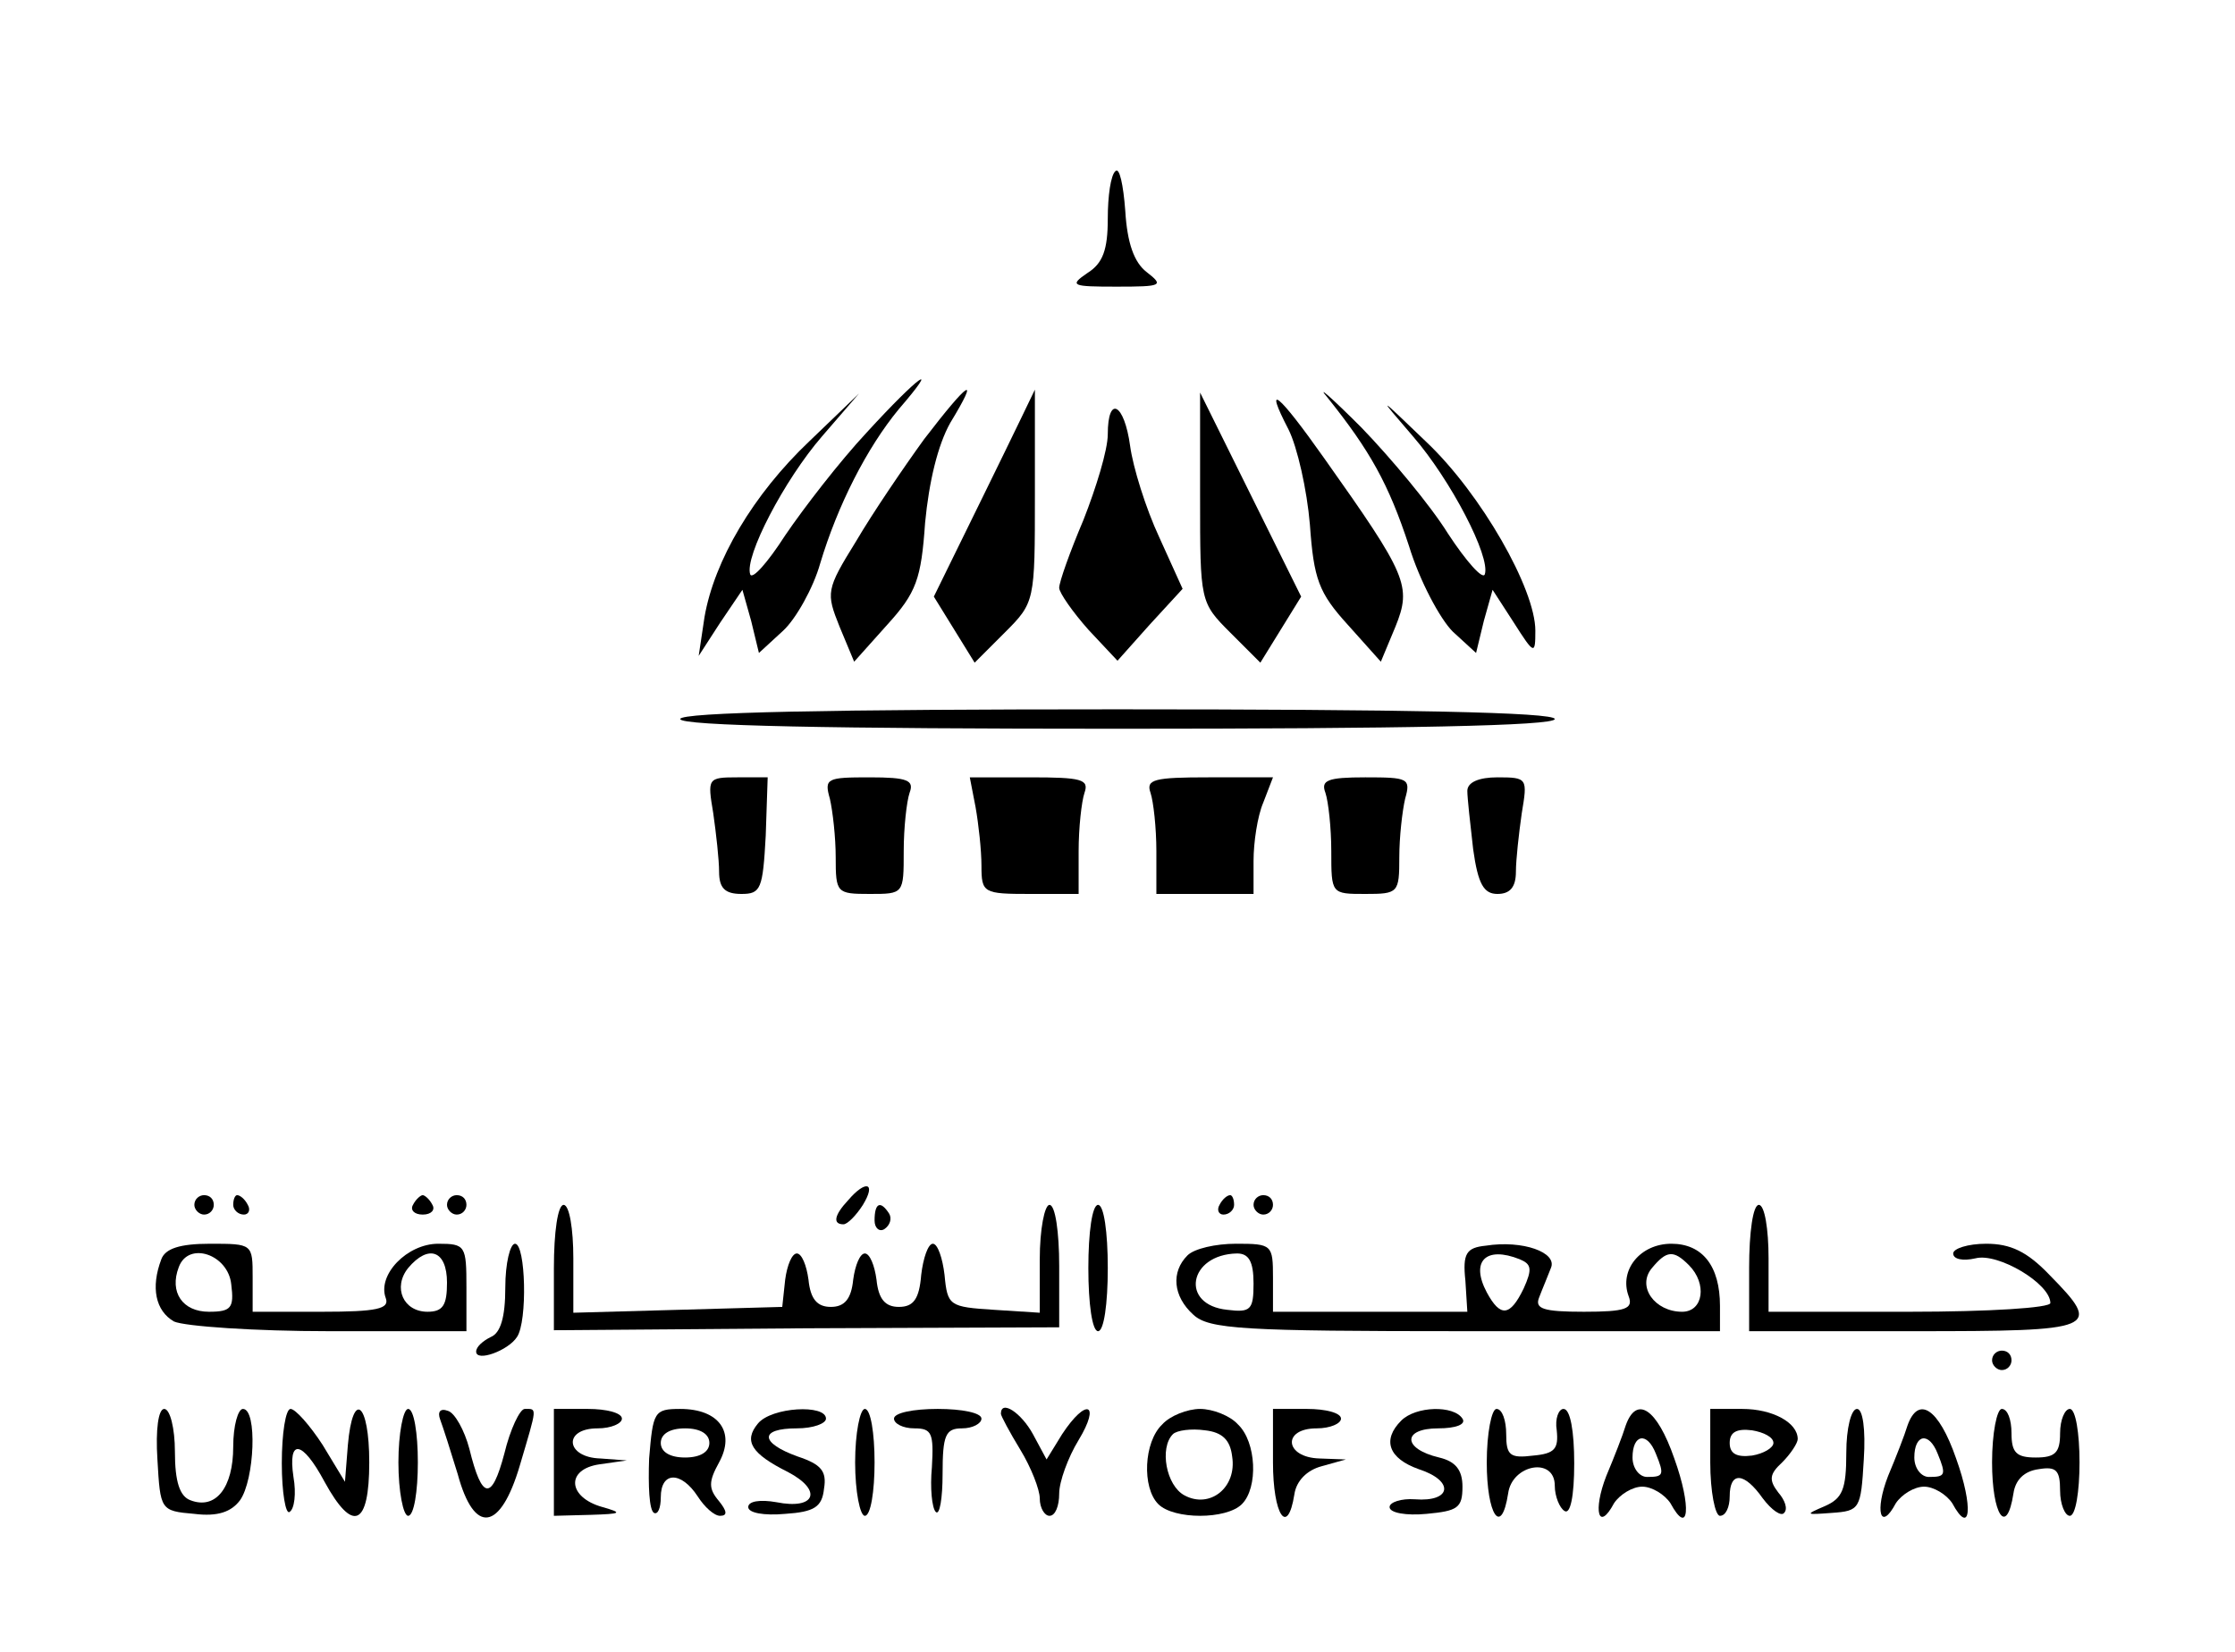 <?xml version="1.0" standalone="no"?>
<!DOCTYPE svg PUBLIC "-//W3C//DTD SVG 20010904//EN"
 "http://www.w3.org/TR/2001/REC-SVG-20010904/DTD/svg10.dtd">
<svg version="1.0" xmlns="http://www.w3.org/2000/svg"
 width="230pt" height="170pt" viewBox="0 0 230 170"
 preserveAspectRatio="xMidYMid meet">

<g transform="translate(0,170) scale(0.1,-0.1)"
fill="#000000" stroke="none">
<path d="M1148 1524 c-5 -4 -8 -26 -8 -49 0 -32 -5 -46 -21 -56 -19 -13 -16
-14 30 -14 47 0 49 1 31 15 -13 10 -20 30 -22 63 -2 27 -6 45 -10 41z"/>
<path d="M1366 1291 c44 -55 63 -89 84 -153 11 -36 32 -75 45 -88 l24 -22 8
33 9 32 22 -34 c21 -33 22 -33 22 -8 0 43 -56 141 -112 194 -51 49 -51 49 -14
6 39 -45 80 -124 74 -142 -2 -6 -19 13 -38 42 -18 29 -59 78 -89 109 -31 31
-47 45 -35 31z"/>
<path d="M892 1255 c-28 -30 -65 -78 -84 -106 -18 -28 -34 -46 -36 -40 -6 18
35 97 74 142 l38 44 -51 -49 c-58 -55 -98 -123 -108 -181 l-6 -40 22 34 23 34
9 -32 8 -33 25 23 c13 12 31 44 38 69 18 60 48 119 81 159 44 51 21 35 -33
-24z"/>
<path d="M951 1248 c-21 -29 -53 -76 -70 -105 -31 -50 -31 -53 -17 -88 l15
-36 34 38 c30 33 35 47 39 105 4 42 13 80 26 103 31 51 19 43 -27 -17z"/>
<path d="M1013 1192 l-52 -106 21 -34 21 -34 31 31 c31 31 31 32 31 141 0 61
0 110 0 109 0 0 -23 -48 -52 -107z"/>
<path d="M1235 1188 c0 -107 0 -108 31 -139 l31 -31 21 34 21 34 -52 105 -52
105 0 -108z"/>
<path d="M1326 1258 c9 -18 19 -62 22 -98 4 -56 9 -70 39 -103 l34 -38 15 36
c17 42 12 53 -73 173 -48 68 -63 80 -37 30z"/>
<path d="M1140 1253 c0 -16 -12 -55 -25 -88 -14 -33 -25 -64 -25 -70 0 -5 14
-25 30 -43 l30 -32 33 37 34 37 -24 53 c-14 30 -27 72 -30 94 -6 44 -23 53
-23 12z"/>
<path d="M700 960 c0 -7 157 -10 450 -10 293 0 450 3 450 10 0 7 -157 10 -450
10 -293 0 -450 -3 -450 -10z"/>
<path d="M734 863 c3 -21 6 -48 6 -60 0 -17 6 -23 23 -23 20 0 22 5 25 60 l2
60 -31 0 c-31 0 -31 -1 -25 -37z"/>
<path d="M854 878 c3 -13 6 -40 6 -60 0 -37 1 -38 35 -38 35 0 35 0 35 44 0
24 3 51 6 60 5 13 -2 16 -41 16 -44 0 -47 -1 -41 -22z"/>
<path d="M1004 869 c3 -17 6 -44 6 -60 0 -28 2 -29 50 -29 l50 0 0 44 c0 24 3
51 6 60 5 14 -3 16 -56 16 l-62 0 6 -31z"/>
<path d="M1184 884 c3 -9 6 -36 6 -60 l0 -44 50 0 50 0 0 34 c0 19 4 46 10 60
l10 26 -66 0 c-56 0 -65 -2 -60 -16z"/>
<path d="M1364 884 c3 -9 6 -36 6 -60 0 -44 0 -44 35 -44 34 0 35 1 35 38 0
20 3 47 6 60 6 21 3 22 -41 22 -39 0 -46 -3 -41 -16z"/>
<path d="M1510 886 c0 -7 3 -34 6 -60 5 -36 11 -46 25 -46 13 0 19 7 19 23 0
12 3 39 6 60 6 36 6 37 -25 37 -19 0 -31 -5 -31 -14z"/>
<path d="M873 465 c-15 -16 -16 -25 -5 -25 4 0 13 9 20 20 14 23 3 26 -15 5z"/>
<path d="M200 460 c0 -5 5 -10 10 -10 6 0 10 5 10 10 0 6 -4 10 -10 10 -5 0
-10 -4 -10 -10z"/>
<path d="M240 460 c0 -5 5 -10 11 -10 5 0 7 5 4 10 -3 6 -8 10 -11 10 -2 0 -4
-4 -4 -10z"/>
<path d="M425 460 c-3 -5 1 -10 10 -10 9 0 13 5 10 10 -3 6 -8 10 -10 10 -2 0
-7 -4 -10 -10z"/>
<path d="M460 460 c0 -5 5 -10 10 -10 6 0 10 5 10 10 0 6 -4 10 -10 10 -5 0
-10 -4 -10 -10z"/>
<path d="M1255 460 c-3 -5 -1 -10 4 -10 6 0 11 5 11 10 0 6 -2 10 -4 10 -3 0
-8 -4 -11 -10z"/>
<path d="M1290 460 c0 -5 5 -10 10 -10 6 0 10 5 10 10 0 6 -4 10 -10 10 -5 0
-10 -4 -10 -10z"/>
<path d="M570 395 l0 -64 260 2 260 1 0 63 c0 35 -4 63 -10 63 -5 0 -10 -25
-10 -56 l0 -55 -47 3 c-46 3 -48 4 -51 36 -2 17 -7 32 -12 32 -5 0 -10 -15
-12 -32 -2 -25 -8 -33 -23 -33 -14 0 -21 8 -23 28 -2 15 -7 27 -12 27 -5 0
-10 -12 -12 -27 -2 -20 -9 -28 -23 -28 -14 0 -21 8 -23 28 -2 15 -7 27 -12 27
-5 0 -10 -12 -12 -27 l-3 -28 -107 -3 -108 -3 0 56 c0 30 -4 55 -10 55 -6 0
-10 -28 -10 -65z"/>
<path d="M900 444 c0 -8 5 -12 10 -9 6 4 8 11 5 16 -9 14 -15 11 -15 -7z"/>
<path d="M1120 395 c0 -37 4 -65 10 -65 6 0 10 28 10 65 0 37 -4 65 -10 65 -6
0 -10 -28 -10 -65z"/>
<path d="M1800 395 l0 -65 170 0 c189 0 194 2 139 58 -23 24 -40 32 -65 32
-19 0 -34 -5 -34 -10 0 -6 10 -8 23 -5 23 6 77 -26 77 -46 0 -5 -63 -9 -145
-9 l-145 0 0 55 c0 30 -4 55 -10 55 -6 0 -10 -28 -10 -65z"/>
<path d="M166 404 c-11 -29 -6 -53 13 -64 11 -5 83 -10 160 -10 l141 0 0 45
c0 43 -1 45 -29 45 -32 0 -63 -32 -54 -56 4 -11 -9 -14 -66 -14 l-71 0 0 35
c0 35 0 35 -44 35 -31 0 -46 -5 -50 -16z m72 -26 c3 -24 0 -28 -23 -28 -27 0
-41 20 -31 46 10 27 51 13 54 -18z m222 2 c0 -23 -4 -30 -20 -30 -25 0 -36 25
-20 45 21 25 40 18 40 -15z"/>
<path d="M520 375 c0 -31 -5 -47 -15 -51 -8 -4 -15 -10 -15 -15 0 -11 33 1 42
15 11 16 9 96 -2 96 -5 0 -10 -20 -10 -45z"/>
<path d="M1222 408 c-17 -17 -15 -42 6 -61 16 -15 51 -17 280 -17 l262 0 0 26
c0 41 -18 64 -50 64 -32 0 -54 -27 -44 -54 5 -13 -3 -16 -46 -16 -42 0 -51 3
-46 15 3 8 9 22 12 30 7 16 -29 29 -67 23 -20 -2 -24 -8 -21 -36 l2 -32 -100
0 -100 0 0 35 c0 34 -1 35 -38 35 -21 0 -43 -5 -50 -12z m68 -29 c0 -27 -3
-30 -27 -27 -49 5 -40 57 10 58 12 0 17 -8 17 -31z m274 25 c12 -5 13 -10 4
-30 -14 -29 -24 -30 -38 -4 -17 32 -1 48 34 34z m174 -6 c19 -19 15 -48 -7
-48 -28 0 -47 26 -31 45 15 18 22 19 38 3z"/>
<path d="M2050 300 c0 -5 5 -10 10 -10 6 0 10 5 10 10 0 6 -4 10 -10 10 -5 0
-10 -4 -10 -10z"/>
<path d="M162 198 c3 -52 3 -53 38 -56 24 -3 38 2 47 14 15 21 18 94 3 94 -5
0 -10 -17 -10 -39 0 -42 -18 -65 -44 -55 -11 4 -16 19 -16 50 0 24 -5 44 -11
44 -6 0 -9 -21 -7 -52z"/>
<path d="M290 194 c0 -30 4 -53 8 -50 5 3 7 19 4 36 -6 40 9 38 32 -5 29 -53
46 -46 46 20 0 62 -17 75 -22 18 l-3 -38 -23 38 c-13 20 -28 37 -33 37 -5 0
-9 -25 -9 -56z"/>
<path d="M410 195 c0 -30 5 -55 10 -55 6 0 10 25 10 55 0 30 -4 55 -10 55 -5
0 -10 -25 -10 -55z"/>
<path d="M453 239 c3 -8 11 -33 18 -56 17 -63 44 -59 64 9 18 61 18 58 5 58
-5 0 -15 -21 -21 -46 -13 -49 -23 -48 -36 5 -5 19 -15 37 -22 39 -8 3 -11 -1
-8 -9z"/>
<path d="M570 195 l0 -55 38 1 c32 1 33 2 12 8 -36 10 -38 39 -3 44 l28 4 -27
2 c-36 1 -39 31 -3 31 14 0 25 5 25 10 0 6 -16 10 -35 10 l-35 0 0 -55z"/>
<path d="M668 199 c-1 -28 0 -53 5 -56 4 -2 7 5 7 16 0 27 21 27 38 1 7 -11
17 -20 23 -20 8 0 7 5 -1 15 -11 13 -11 20 0 40 17 31 0 55 -40 55 -27 0 -28
-3 -32 -51z m62 16 c0 -9 -9 -15 -25 -15 -16 0 -25 6 -25 15 0 9 9 15 25 15
16 0 25 -6 25 -15z"/>
<path d="M780 235 c-15 -18 -7 -31 31 -50 36 -19 28 -39 -12 -31 -17 3 -29 1
-29 -5 0 -6 16 -9 38 -7 30 2 38 7 40 26 3 18 -3 25 -27 33 -39 14 -40 29 -1
29 17 0 30 5 30 10 0 15 -56 12 -70 -5z"/>
<path d="M880 195 c0 -30 5 -55 10 -55 6 0 10 25 10 55 0 30 -4 55 -10 55 -5
0 -10 -25 -10 -55z"/>
<path d="M920 240 c0 -5 9 -10 21 -10 18 0 20 -5 18 -40 -2 -21 0 -42 4 -46 4
-4 7 14 7 39 0 40 3 47 20 47 11 0 20 5 20 10 0 6 -20 10 -45 10 -25 0 -45 -4
-45 -10z"/>
<path d="M1030 245 c0 -2 9 -19 20 -37 11 -18 20 -41 20 -50 0 -10 5 -18 10
-18 6 0 10 10 10 23 0 12 9 37 20 55 23 38 8 44 -17 6 l-16 -26 -14 26 c-12
22 -33 36 -33 21z"/>
<path d="M1196 234 c-19 -18 -21 -65 -4 -82 16 -16 70 -16 86 0 17 17 15 64
-4 82 -8 9 -26 16 -39 16 -13 0 -31 -7 -39 -16z m72 -33 c5 -32 -23 -54 -49
-40 -19 10 -26 49 -12 63 4 4 19 6 33 4 18 -2 26 -10 28 -27z"/>
<path d="M1310 195 c0 -54 15 -77 22 -33 2 14 13 25 28 29 l25 7 -27 1 c-36 1
-39 31 -3 31 14 0 25 5 25 10 0 6 -16 10 -35 10 l-35 0 0 -55z"/>
<path d="M1442 238 c-20 -20 -13 -39 18 -50 37 -12 34 -34 -4 -31 -14 1 -26
-3 -26 -8 0 -6 17 -9 38 -7 32 3 37 6 37 28 0 17 -7 26 -24 30 -38 9 -38 30
-1 30 18 0 29 4 25 10 -9 14 -48 13 -63 -2z"/>
<path d="M1530 195 c0 -54 15 -77 22 -32 4 30 48 38 48 8 0 -11 5 -23 10 -26
6 -4 10 15 10 49 0 33 -4 56 -11 56 -5 0 -9 -10 -7 -22 2 -19 -2 -24 -24 -26
-24 -3 -28 0 -28 22 0 14 -4 26 -10 26 -5 0 -10 -25 -10 -55z"/>
<path d="M1673 233 c-3 -10 -12 -33 -20 -52 -14 -36 -8 -58 8 -28 6 9 19 17
29 17 10 0 23 -8 29 -17 19 -35 22 -4 4 46 -18 52 -39 65 -50 34z m31 -29 c9
-22 8 -24 -9 -24 -8 0 -15 9 -15 20 0 24 15 27 24 4z"/>
<path d="M1760 195 c0 -30 5 -55 10 -55 6 0 10 9 10 20 0 26 15 25 34 -2 9
-12 19 -19 22 -15 4 4 1 13 -6 21 -10 13 -9 19 4 31 9 9 16 20 16 24 0 17 -26
31 -57 31 l-33 0 0 -55z m65 20 c0 -5 -10 -11 -22 -13 -16 -2 -23 2 -23 13 0
11 7 15 23 13 12 -2 22 -7 22 -13z"/>
<path d="M1900 205 c0 -38 -4 -47 -22 -55 -21 -9 -20 -9 7 -7 29 2 30 4 33 55
2 31 -1 52 -7 52 -6 0 -11 -20 -11 -45z"/>
<path d="M1963 233 c-3 -10 -12 -33 -20 -52 -14 -36 -8 -58 8 -28 6 9 19 17
29 17 10 0 23 -8 29 -17 19 -35 22 -4 4 46 -18 52 -39 65 -50 34z m31 -29 c9
-22 8 -24 -9 -24 -8 0 -15 9 -15 20 0 24 15 27 24 4z"/>
<path d="M2050 195 c0 -54 15 -77 22 -32 2 14 11 23 26 25 18 3 22 -1 22 -22
0 -14 5 -26 10 -26 6 0 10 25 10 55 0 30 -4 55 -10 55 -5 0 -10 -11 -10 -25 0
-20 -5 -25 -25 -25 -20 0 -25 5 -25 25 0 14 -4 25 -10 25 -5 0 -10 -25 -10
-55z"/>
</g>
</svg>
